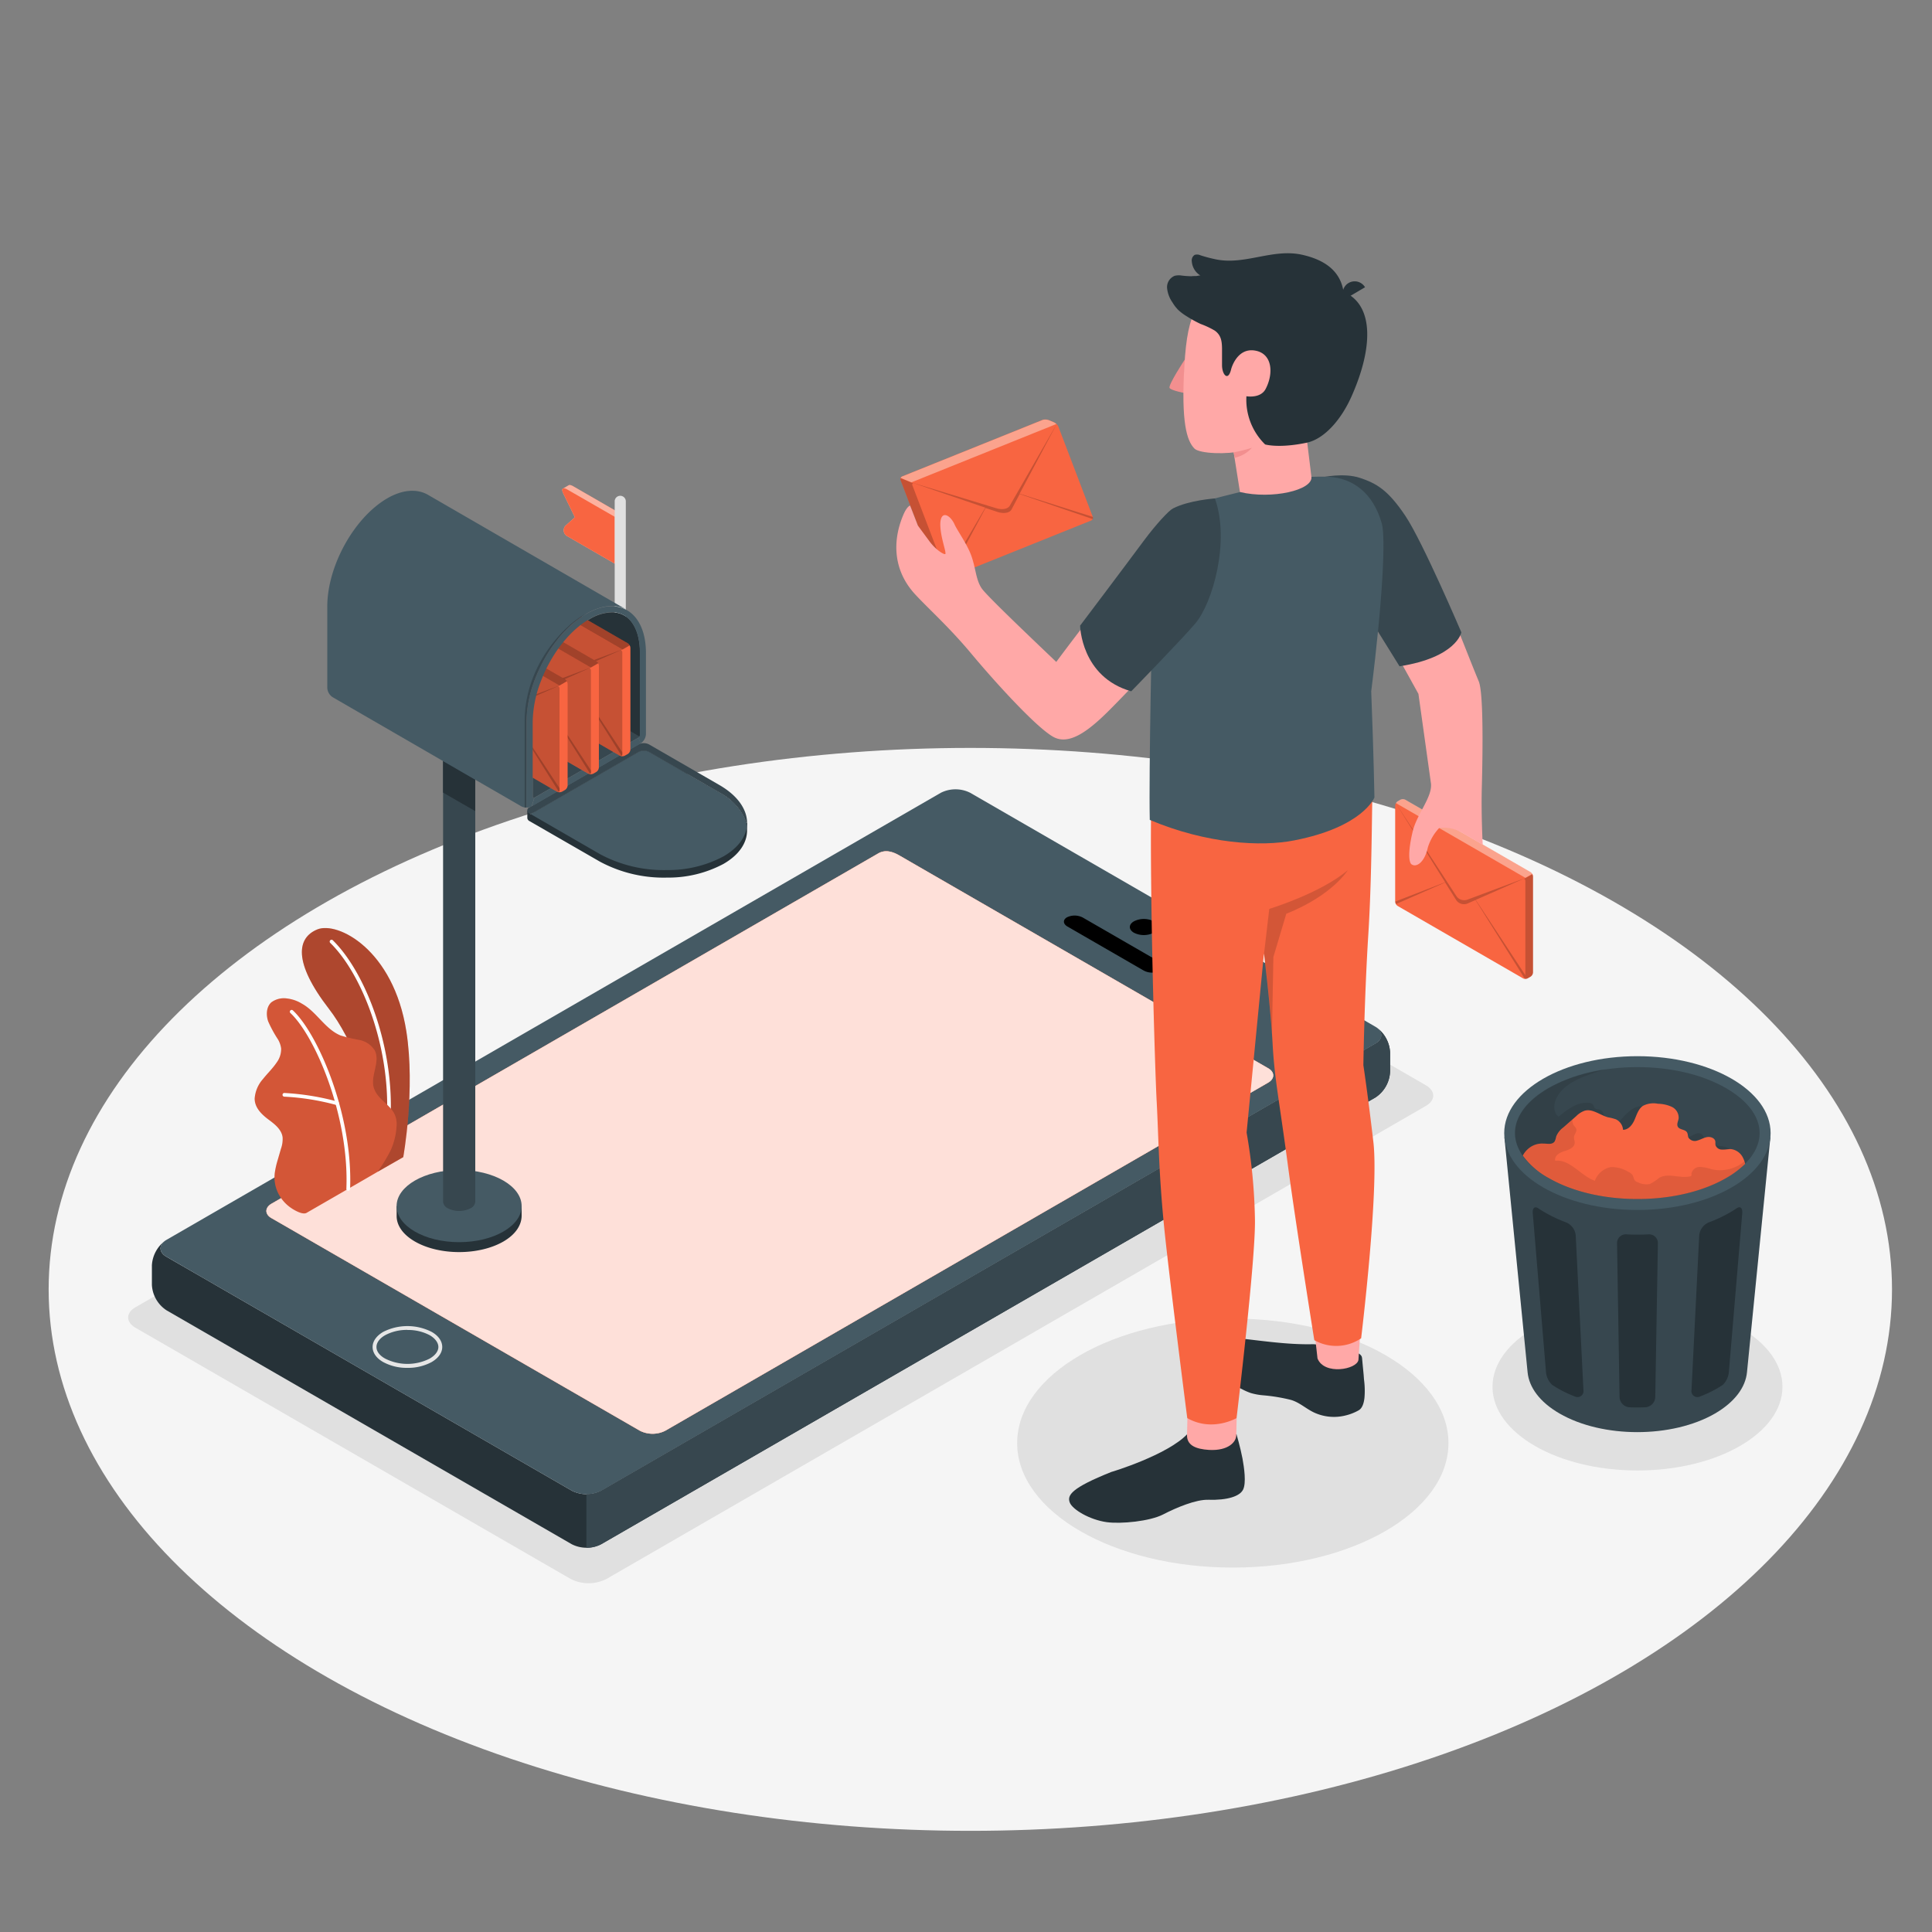 <svg xmlns="http://www.w3.org/2000/svg" viewBox="0 0 500 500"><rect x="0" y="0" width="500" height="500" fill="#808080" stroke="none"/><g id="freepik--Floor--inject-85"><ellipse id="freepik--floor--inject-85" cx="251.12" cy="333.69" rx="238.53" ry="140.13" style="fill:#f5f5f5"></ellipse></g><g id="freepik--Shadows--inject-85"><path id="freepik--Shadow--inject-85" d="M35.08,343.63l112.6,65a10.25,10.25,0,0,0,9.28,0L369,286.22c2.56-1.48,2.56-3.88,0-5.36l-112.6-65a10.25,10.25,0,0,0-9.28,0l-212,122.42C32.52,339.75,32.52,342.15,35.08,343.63Z" style="fill:#e0e0e0"></path><ellipse id="freepik--shadow--inject-85" cx="423.78" cy="358.9" rx="37.52" ry="21.66" style="fill:#e0e0e0"></ellipse><ellipse id="freepik--shadow--inject-85" cx="319.05" cy="373.47" rx="55.81" ry="32.22" style="fill:#e0e0e0"></ellipse></g><g id="freepik--Device--inject-85"><g id="freepik--Mobile--inject-85"><g id="freepik--device--inject-85"><path d="M42.6,321.2c-1.57,1.22-1.4,3,.51,4.06L148,385.8a8.5,8.5,0,0,0,7.63,0L355.94,270.11c1.94-1.12,2.1-2.88.45-4.1a8.5,8.5,0,0,1,3.36,6.31v5A8.41,8.41,0,0,1,356,284L155.59,399.64a8.41,8.41,0,0,1-7.63,0L43.12,339.12a8.38,8.38,0,0,1-3.81-6.61l0-5.05A8.53,8.53,0,0,1,42.6,321.2Z" style="fill:#263238"></path><path d="M43.11,325.26,148,385.8a8.5,8.5,0,0,0,7.63,0L355.94,270.11c2.1-1.21,2.11-3.19,0-4.4L251.1,205.18a8.47,8.47,0,0,0-7.63,0L43.11,320.86C41,322.08,41,324.05,43.11,325.26ZM227.35,220.83c1.8-1,3.68-.44,5.48.61l95.33,55c1.8,1,1.81,2.73,0,3.77l-156,90.07a7.28,7.28,0,0,1-6.54,0L70.3,315.27c-1.81-1-1.81-2.73,0-3.77Z" style="fill:#455a64"></path><path d="M356.39,266a8.5,8.5,0,0,1,3.36,6.31v5A8.43,8.43,0,0,1,356,284L155.59,399.64a7.91,7.91,0,0,1-3.82.92V386.7a7.87,7.87,0,0,0,3.82-.91L355.94,270.11C357.88,269,358,267.23,356.39,266Z" style="fill:#37474f"></path><path d="M293.46,241.39c-1.41-.82-1.41-2.14,0-2.95a5.64,5.64,0,0,1,5.12,0c1.41.81,1.41,2.13,0,2.95A5.7,5.7,0,0,1,293.46,241.39Z"></path><path d="M105.44,354a12.81,12.81,0,0,1-6.27-1.5c-1.77-1-2.74-2.41-2.74-3.9s1-2.89,2.74-3.91a13.85,13.85,0,0,1,12.54,0c1.77,1,2.74,2.41,2.74,3.91s-1,2.88-2.74,3.9A12.81,12.81,0,0,1,105.44,354Zm0-9.82a11.89,11.89,0,0,0-5.77,1.37c-1.45.84-2.24,1.92-2.24,3.05s.79,2.2,2.24,3a12.78,12.78,0,0,0,11.54,0c1.44-.84,2.24-1.92,2.24-3s-.8-2.21-2.24-3.05A11.89,11.89,0,0,0,105.44,344.2Z" style="fill:#e6e6e6"></path><path d="M296,251.18l-19.74-11.39c-1.17-.68-1.23-1.75-.13-2.39a4.56,4.56,0,0,1,4.13.08L300,248.87c1.18.68,1.23,1.75.13,2.39A4.56,4.56,0,0,1,296,251.18Z"></path><path d="M227.35,220.83c1.8-1,3.68-.44,5.48.61l95.33,55c1.8,1,1.81,2.73,0,3.77l-156,90.07a7.28,7.28,0,0,1-6.54,0L70.3,315.27c-1.81-1-1.81-2.73,0-3.77Z" style="fill:#F86541"></path><path d="M227.35,220.83c1.8-1,3.68-.44,5.48.61l95.33,55c1.8,1,1.81,2.73,0,3.77l-156,90.07a7.28,7.28,0,0,1-6.54,0L70.3,315.27c-1.81-1-1.81-2.73,0-3.77Z" style="fill:#fff;opacity:0.8"></path></g></g></g><g id="freepik--Plants--inject-85"><g id="freepik--plants--inject-85"><path d="M97.73,303.26l6.63-3.79s3.18-17.52.8-32.58c-3.34-21.17-17.76-28.47-23-26.37s-6.46,8.38,3,20.61C90.73,268.35,97.91,283.61,97.73,303.26Z" style="fill:#F86541"></path><path d="M97.73,303.26l6.63-3.79s3.18-17.52.8-32.58c-3.34-21.17-17.76-28.47-23-26.37s-6.46,8.38,3,20.61C90.73,268.35,97.91,283.61,97.73,303.26Z" style="opacity:0.3"></path><path d="M100.13,294.85h-.06a.49.49,0,0,1-.41-.54c2.74-19.82-5.23-41.54-14.19-50.29a.47.47,0,0,1,.66-.68c9.12,8.92,17.25,31,14.47,51.1A.47.47,0,0,1,100.13,294.85Z" style="fill:#fff"></path><path d="M79.34,313.88c-1,.6-3.21-.71-4-1.26A10,10,0,0,1,72,308.8a9.33,9.33,0,0,1-.83-5.63,22.38,22.38,0,0,1,.71-3l.84-2.9a7.37,7.37,0,0,0,.42-2.93c-.25-2-2-3.38-3.62-4.58-1.77-1.32-3.62-3.07-3.61-5.46a8.46,8.46,0,0,1,2.11-5c1.14-1.45,2.5-2.73,3.53-4.25a5.88,5.88,0,0,0,1.21-3.72,6.24,6.24,0,0,0-.81-2.32,31.94,31.94,0,0,1-2.54-4.66c-.58-1.67-.5-3.75.8-4.94a5.49,5.49,0,0,1,4.12-1,9.47,9.47,0,0,1,3.82,1.35c3.8,2.11,6,6.6,10,8.23A40.37,40.37,0,0,0,93,269.15a6,6,0,0,1,4,2.75c1.47,3-1.27,6.59-.23,9.73.92,2.77,3.62,3.83,5.13,6.33a6,6,0,0,1,.71,3.64,17.51,17.51,0,0,1-1.53,6.13,44.4,44.4,0,0,1-3.37,5.53C97.67,303.32,79.5,313.79,79.34,313.88Z" style="fill:#F86541"></path><path d="M79.34,313.88c-1,.6-3.21-.71-4-1.26A10,10,0,0,1,72,308.8a9.33,9.33,0,0,1-.83-5.63,22.38,22.38,0,0,1,.71-3l.84-2.9a7.37,7.37,0,0,0,.42-2.93c-.25-2-2-3.38-3.62-4.58-1.77-1.32-3.62-3.07-3.61-5.46a8.46,8.46,0,0,1,2.11-5c1.14-1.45,2.5-2.73,3.53-4.25a5.88,5.88,0,0,0,1.21-3.72,6.24,6.24,0,0,0-.81-2.32,31.94,31.94,0,0,1-2.54-4.66c-.58-1.67-.5-3.75.8-4.94a5.49,5.49,0,0,1,4.12-1,9.47,9.47,0,0,1,3.82,1.35c3.8,2.11,6,6.6,10,8.23A40.37,40.37,0,0,0,93,269.15a6,6,0,0,1,4,2.75c1.47,3-1.27,6.59-.23,9.73.92,2.77,3.62,3.83,5.13,6.33a6,6,0,0,1,.71,3.64,17.51,17.51,0,0,1-1.53,6.13,44.4,44.4,0,0,1-3.37,5.53C97.67,303.32,79.5,313.79,79.34,313.88Z" style="opacity:0.15"></path><path d="M90.1,308.15h0a.47.47,0,0,1-.46-.49c.78-18.76-8.06-39.48-14.49-45.5a.46.46,0,0,1,0-.66.47.47,0,0,1,.66,0c6.56,6.14,15.58,27.2,14.79,46.23A.47.47,0,0,1,90.1,308.15Z" style="fill:#fff"></path><path d="M87.29,286a.32.32,0,0,1-.14,0,63.33,63.33,0,0,0-13.62-2.19.48.48,0,0,1,0-.95,65.16,65.16,0,0,1,13.86,2.24.47.47,0,0,1-.14.92Z" style="fill:#fff"></path></g></g><g id="freepik--Mailbox--inject-85"><g id="freepik--mailbox--inject-85"><path d="M160.58,132.9l-12.23-7.06c-.55-.31-.94-.39-1.16-.27l-1.49.87c-.26.14-.25.59.08,1.27l3,6.16-2.22,2a1.73,1.73,0,0,0,.33,2.94l12.22,7.06,1.5-.86Z" style="fill:#F86541"></path><path d="M160.58,132.9l-12.23-7.06c-.55-.31-.94-.39-1.16-.27l-1.49.87c-.26.14-.25.59.08,1.27l3,6.16-2.22,2a1.73,1.73,0,0,0,.33,2.94l12.22,7.06,1.5-.86Z" style="fill:#fff;opacity:0.5"></path><path d="M146.86,126.71c-1.2-.7-1.68-.25-1.08,1l3,6.16-2.22,2a1.73,1.73,0,0,0,.33,2.94l12.22,7.06V133.76Z" style="fill:#F86541"></path><path d="M160.52,171.81a1.45,1.45,0,0,1-1.44-1.44V129.75a1.44,1.44,0,0,1,2.88,0v40.62A1.45,1.45,0,0,1,160.52,171.81Z" style="fill:#e0e0e0"></path><path d="M102.65,314.67v-2.54h.62a10,10,0,0,1,4.11-4c6.32-3.65,16.56-3.65,22.88,0a10,10,0,0,1,4.11,4H135v2.46c0,2.43-1.52,4.86-4.73,6.72-6.32,3.64-16.56,3.64-22.88,0C104.21,319.48,102.63,317.07,102.65,314.67Z" style="fill:#263238"></path><ellipse cx="118.82" cy="312.13" rx="16.18" ry="9.34" style="fill:#455a64"></ellipse><path d="M123,186.44V311a2.07,2.07,0,0,1-1.22,1.7,6.5,6.5,0,0,1-5.89,0,2.07,2.07,0,0,1-1.22-1.7V186.44Z" style="fill:#37474f"></path><polygon points="114.66 196.95 114.66 205.12 122.99 209.92 122.99 201.77 114.66 196.95" style="fill:#263238"></polygon><path d="M150.11,181.7l15.4,8.9a1.11,1.11,0,0,1-.3.31l-26.94,15.55c-.23.13-.41,0-.41-.24V186.81a30.31,30.31,0,0,1,2.25-10.88Z" style="fill:#37474f"></path><path d="M165.63,169v21.72l-25.51-14.73a2,2,0,0,1,.08-.22c2.74-6.83,7.35-12.63,12.35-15.5a11.65,11.65,0,0,1,5.77-1.79C162.83,158.43,165.63,162.46,165.63,169Z" style="fill:#263238"></path><path d="M193.34,214.92V213h-.18v.27a8.7,8.7,0,0,0-.51-1.57,14.65,14.65,0,0,0-6.44-6.54L168,194.61a3,3,0,0,0-2.75,0L137.36,210.7a3.85,3.85,0,0,1-.89-1v2h0a1,1,0,0,0,.57.8L155.27,223a34.86,34.86,0,0,0,17.44,4.12,30.32,30.32,0,0,0,14.51-3.53c4.1-2.36,6.12-5.48,6.12-8.67Z" style="fill:#263238"></path><path d="M192.65,211.68a14.65,14.65,0,0,0-6.44-6.54L168,194.61a3,3,0,0,0-2.75,0L137.36,210.7l17.91,10.35a34.86,34.86,0,0,0,17.44,4.12,30.32,30.32,0,0,0,14.51-3.53c3.68-2.12,5.69-4.85,6.06-7.7A8.32,8.32,0,0,0,192.65,211.68Z" style="fill:#455a64"></path><path d="M193.28,213.94a8.32,8.32,0,0,0-.63-2.26,14.65,14.65,0,0,0-6.44-6.54L168,194.61a3,3,0,0,0-2.75,0L137.36,210.7l-.32-.18a.83.83,0,0,1,0-1.58l28.19-16.28a3,3,0,0,1,2.75,0l18.23,10.52c3.28,1.9,5.42,4.18,6.44,6.55a8.49,8.49,0,0,1,.65,2.4A7.82,7.82,0,0,1,193.28,213.94Z" style="fill:#37474f"></path><polygon points="137.65 208.66 165.84 192.38 165.22 190.91 138.28 206.47 137.65 208.66" style="fill:#455a64"></polygon><g id="freepik--Letter--inject-85"><path d="M163.15,167.66a1.5,1.5,0,0,0-.67-1.17l-34.33-19.81a1.44,1.44,0,0,0-1.34,0l-.76.43a1.5,1.5,0,0,0-.67,1.16v26.32a1.5,1.5,0,0,0,.67,1.16l34.33,19.81a1.44,1.44,0,0,0,1.34,0l.76-.43a1.51,1.51,0,0,0,.67-1.16Z" style="fill:#F86541"></path><path d="M163,167l-1.9,1.1-35.47-20.48a1.42,1.42,0,0,1,.47-.5l.76-.43a1.44,1.44,0,0,1,1.34,0l34.32,19.81A1.44,1.44,0,0,1,163,167Z" style="opacity:0.35"></path><path d="M160.89,195.71h0Z" style="fill:#F86541"></path><path d="M161.05,168.09l-.35.21a.58.58,0,0,1,.35.57v26.31a.46.46,0,0,1-.21.44.44.44,0,0,1-.32,0l-.14-.06-34.33-19.82a1.5,1.5,0,0,1-.67-1.16V148.28a1.4,1.4,0,0,1,.2-.67Z" style="opacity:0.2"></path><path d="M161.05,168.09,145.15,174a2.6,2.6,0,0,1-3.07-1l-2.55-3.91-14.08-21.57L139,169.26l-13.64,5.34a1.49,1.49,0,0,0,.21.67l13.47-6,3,4.75a2.58,2.58,0,0,0,3.23,1l2.11-.93,13.47,21.49a.46.46,0,0,0,.21-.44v-.44L147.44,174.1Z" style="opacity:0.2"></path></g><g id="freepik--letter--inject-85"><path d="M155,172.31a1.47,1.47,0,0,0-.67-1.16L120,151.33a1.53,1.53,0,0,0-1.35,0l-.75.44a1.47,1.47,0,0,0-.67,1.16v26.31a1.47,1.47,0,0,0,.67,1.16l34.32,19.82a1.5,1.5,0,0,0,1.34,0l.76-.44a1.47,1.47,0,0,0,.67-1.16Z" style="fill:#F86541"></path><path d="M154.83,171.65l-1.91,1.1-35.47-20.48a1.44,1.44,0,0,1,.48-.5l.76-.44a1.5,1.5,0,0,1,1.34,0l34.32,19.82A1.36,1.36,0,0,1,154.83,171.65Z" style="opacity:0.35"></path><path d="M152.77,200.37h0Z" style="fill:#F86541"></path><path d="M152.93,172.75l-.35.21a.58.58,0,0,1,.35.57v26.31a.46.46,0,0,1-.21.44.44.44,0,0,1-.32,0l-.14-.06-34.33-19.82a1.5,1.5,0,0,1-.67-1.16V152.94a1.4,1.4,0,0,1,.2-.67Z" style="opacity:0.2"></path><path d="M152.92,172.75,137,178.69a2.59,2.59,0,0,1-3.07-1l-2.55-3.91L117.33,152.2l13.57,21.71-13.64,5.34a1.32,1.32,0,0,0,.21.67L130.94,174l3,4.74a2.59,2.59,0,0,0,3.24,1l2.11-.94,13.47,21.5a.49.49,0,0,0,.2-.45v-.43l-13.6-20.64Z" style="opacity:0.2"></path></g><g id="freepik--letter--inject-85"><path d="M146.9,177a1.47,1.47,0,0,0-.67-1.16L111.9,156a1.47,1.47,0,0,0-1.34,0l-.76.44a1.47,1.47,0,0,0-.67,1.16V183.9a1.49,1.49,0,0,0,.67,1.16l34.33,19.82a1.5,1.5,0,0,0,1.34,0l.76-.44a1.49,1.49,0,0,0,.67-1.16Z" style="fill:#F86541"></path><path d="M146.7,176.31l-1.9,1.1-35.47-20.48a1.34,1.34,0,0,1,.47-.5l.76-.44a1.44,1.44,0,0,1,1.34,0l34.33,19.82A1.34,1.34,0,0,1,146.7,176.31Z" style="opacity:0.35"></path><path d="M144.64,205h0Z" style="fill:#F86541"></path><path d="M144.8,177.4l-.35.21a.58.58,0,0,1,.35.57v26.31a.46.46,0,0,1-.21.44.44.44,0,0,1-.32,0l-.14-.06L109.8,185.06a1.5,1.5,0,0,1-.67-1.16V157.59a1.4,1.4,0,0,1,.2-.67Z" style="opacity:0.2"></path><path d="M144.8,177.41l-15.9,5.93a2.56,2.56,0,0,1-3.06-1l-2.56-3.92L109.2,156.85l13.57,21.72-13.64,5.34a1.54,1.54,0,0,0,.21.67l13.47-6,3,4.75a2.58,2.58,0,0,0,3.23,1l2.11-.93,13.47,21.49a.46.46,0,0,0,.21-.44v-.44l-13.61-20.64Z" style="opacity:0.2"></path></g><path d="M162.06,157.73c-2.73-1.43-6.35-1.18-10.31,1.11-4.45,2.56-8.46,7.19-11.27,12.51a39.18,39.18,0,0,0-1.76,3.78,31.9,31.9,0,0,0-2.45,11.68V209a2.89,2.89,0,0,1-1.37-.33L86.07,180.42A3.07,3.07,0,0,1,84.7,178V157c0-10.52,6.93-23,15.47-28,4-2.34,7.73-2.53,10.49-1v0Z" style="fill:#455a64"></path><path d="M138.72,175.13a31.9,31.9,0,0,0-2.45,11.68V209a2.73,2.73,0,0,1-.5-.05c0-1.28,0-8.4,0-22.13,0-16.32,12.55-26.69,16-28-4.45,2.56-8.46,7.19-11.27,12.51A39.18,39.18,0,0,0,138.72,175.13Z" style="fill:#37474f"></path><path d="M138.28,206.46c-.23.14-.42,0-.42-.23V186.81a30.28,30.28,0,0,1,2.26-10.87,2,2,0,0,1,.08-.22,36.4,36.4,0,0,1,1.88-4c2.74-5.06,6.48-9.22,10.47-11.51a11.65,11.65,0,0,1,5.77-1.79,6.38,6.38,0,0,1,3,.73c2.69,1.44,4.27,4.92,4.27,9.79v21.24a.9.9,0,0,1-.41.72l.62,1.47.14-.09a2.46,2.46,0,0,0,.57-.55h0a3,3,0,0,0,.66-1.74V169c0-5.63-2-9.55-5.15-11.21-2.74-1.44-6.35-1.19-10.32,1.1-4.44,2.56-8.45,7.19-11.27,12.51a39.09,39.09,0,0,0-1.75,3.78,31.9,31.9,0,0,0-2.45,11.68V209h.24a2.75,2.75,0,0,0,1.13-.32Z" style="fill:#455a64"></path></g></g><g id="freepik--trash-can--inject-85"><g id="freepik--trash-can--inject-85"><path d="M458.17,294.35H389.34l6,60.78h0c.37,3.89,3.13,7.72,8.28,10.69,11.11,6.42,29.11,6.42,40.22,0,5.15-3,7.9-6.8,8.28-10.69h0Z" style="fill:#37474f"></path><ellipse cx="423.76" cy="293.24" rx="34.47" ry="19.9" style="fill:#455a64"></ellipse><path d="M423.76,310.3c-8.72,0-16.87-1.93-23-5.44-5.59-3.23-8.67-7.36-8.67-11.62s3.08-8.39,8.67-11.62c6.09-3.51,14.24-5.45,23-5.45s16.87,1.94,22.95,5.45c5.6,3.23,8.68,7.36,8.68,11.62s-3.08,8.39-8.68,11.62C440.63,308.37,432.48,310.3,423.76,310.3Z" style="fill:#37474f"></path><path d="M447.42,297.27c-1.72-1.29-4.78-.12-6-1.92-.38-.57-.45-1.34-1-1.78-1.6-1.32-4,2.26-5.7,1-.62-.45-.78-1.41-1.47-1.72-.51-.22-1.09,0-1.64,0a3.3,3.3,0,0,1-2.58-2.22,11.6,11.6,0,0,0-1.59-3.21,3.54,3.54,0,0,0-2.29-1.13c-2.16-.19-3.93,1.57-5.38,3.18-.23.26-.47.52-.7.79a5.2,5.2,0,0,1-1.49,1.28,1.33,1.33,0,0,1-1,.14,1.43,1.43,0,0,1-.79-.81c-.61-1.32-.47-3.35-1.88-3.72-.38-.1-.83-.05-1.13-.31s-.29-.65-.5-.94a1.55,1.55,0,0,0-1.19-.5c-2.9-.22-5.46,1.73-7.71,3.57-1.21-.8-1.34-2.57-.88-4,1.16-3.46,4.81-5.37,8.23-6.65,1.6-.6,3.23-1.13,4.87-1.61a42,42,0,0,0-14.89,4.85c-5.59,3.23-8.67,7.36-8.67,11.62s3.08,8.39,8.67,11.62c6.09,3.51,14.24,5.44,23,5.44s16.87-1.93,22.95-5.44l.36-.22c.34-.71.65-1.43.92-2.17C448.63,300.71,448.91,298.4,447.42,297.27Z" style="opacity:0.1"></path><path d="M407.56,361.4a31,31,0,0,1-4.38-2.08c-.52-.3-1-.6-1.48-.92a5.21,5.21,0,0,1-1.61-3.51L396.68,314c-.12-1.37.5-1.91,1.44-1.28q.83.56,1.74,1.08a35.73,35.73,0,0,0,5.44,2.55,4.07,4.07,0,0,1,2.49,3.31l2,40.05A1.56,1.56,0,0,1,407.56,361.4Z" style="fill:#263238"></path><path d="M429.06,321.77l-.68,39.76a2.74,2.74,0,0,1-2.54,2.67c-1.38.06-2.78.06-4.17,0a2.74,2.74,0,0,1-2.53-2.67l-.65-39.76a2.26,2.26,0,0,1,2.45-2.32,53.62,53.62,0,0,0,5.67,0A2.26,2.26,0,0,1,429.06,321.77Z" style="fill:#263238"></path><path d="M450.89,314l-3.45,40.92a5.31,5.31,0,0,1-1.62,3.52c-.47.31-1,.62-1.48.91A31.66,31.66,0,0,1,440,361.4a1.56,1.56,0,0,1-2.24-1.68l2-40.06a4.07,4.07,0,0,1,2.49-3.31,36.92,36.92,0,0,0,5.42-2.54c.61-.35,1.2-.72,1.76-1.1C450.37,312.07,451,312.6,450.89,314Z" style="fill:#263238"></path><path d="M394.11,299.06a20.48,20.48,0,0,0,6.69,5.8c6.09,3.51,14.24,5.44,23,5.44s16.87-1.93,22.95-5.44a23.78,23.78,0,0,0,4.88-3.65,6.13,6.13,0,0,0-.61-1.71,4,4,0,0,0-3.1-2.12c-.75,0-1.49.17-2.23.13a1.74,1.74,0,0,1-1.72-1.15c-.07-.33,0-.68-.05-1-.17-.87-1.27-1.24-2.15-1.08s-1.65.67-2.51.89a1.94,1.94,0,0,1-2.31-.8c-.17-.42-.11-.92-.35-1.31-.48-.81-1.9-.63-2.37-1.45-.37-.65.09-1.43.2-2.16a3.11,3.11,0,0,0-1.77-3,9,9,0,0,0-3.58-.8,5.9,5.9,0,0,0-3.9.55c-1.16.8-1.59,2.27-2.14,3.56s-1.57,2.64-3,2.63a3.22,3.22,0,0,0-1.89-2.73,13.09,13.09,0,0,0-2-.5c-2.05-.56-4-2.27-6-1.72a5.8,5.8,0,0,0-2.24,1.43l-3.34,2.93a5.38,5.38,0,0,0-1.82,2.34,4.9,4.9,0,0,1-.36,1.2c-.63,1-1.94.6-2.91.62a5.43,5.43,0,0,0-3.7,1.12A6.15,6.15,0,0,0,394.11,299.06Z" style="fill:#F86541"></path><path d="M446.71,304.86a23.78,23.78,0,0,0,4.88-3.65,6.09,6.09,0,0,0-.17-.61,9.89,9.89,0,0,1-8.5,2,10.38,10.38,0,0,0-3-.6,2.15,2.15,0,0,0-2.17,1.81.8.8,0,0,1,0,.41.59.59,0,0,1-.43.24c-2.62.57-5.6-1-7.92.37a14.26,14.26,0,0,1-2.4,1.59,4.8,4.8,0,0,1-3.07-.42,1.93,1.93,0,0,1-.77-.42c-.4-.41-.39-1.06-.7-1.53a2.71,2.71,0,0,0-1.05-.77,8.22,8.22,0,0,0-4.49-1.24,5.5,5.5,0,0,0-4.17,3.55c-3.69-1.29-6.36-5.6-10.25-5.19-.34-1.2,1.09-2.11,2.29-2.47s2.69-.92,2.74-2.17c0-.52-.24-1-.18-1.54.09-.72.81-1.36.59-2.06a3.1,3.1,0,0,0-.59-.82,2.14,2.14,0,0,1-.38-1.59l-2.29,2a5.38,5.38,0,0,0-1.82,2.34,4.9,4.9,0,0,1-.36,1.2c-.63,1-1.94.6-2.91.62a5.43,5.43,0,0,0-3.7,1.12,6.15,6.15,0,0,0-1.69,2,20.48,20.48,0,0,0,6.69,5.8c6.09,3.51,14.24,5.44,23,5.44S440.63,308.37,446.71,304.86Z" style="opacity:0.1"></path></g></g><g id="freepik--Character--inject-85"><g id="freepik--character--inject-85"><g id="freepik--letter--inject-85"><path d="M396.74,226.81a1.39,1.39,0,0,0-.63-1.1L363.69,207a1.42,1.42,0,0,0-1.27,0l-.71.42a1.4,1.4,0,0,0-.64,1.09v24.85a1.4,1.4,0,0,0,.64,1.1l32.42,18.72a1.4,1.4,0,0,0,1.26,0l.72-.42a1.39,1.39,0,0,0,.63-1.09Z" style="fill:#F86541"></path><path d="M396.56,226.18l-1.8,1-33.5-19.34a1.3,1.3,0,0,1,.45-.48l.71-.41a1.42,1.42,0,0,1,1.27,0l32.42,18.72A1.45,1.45,0,0,1,396.56,226.18Z" style="fill:#fff;opacity:0.4"></path><path d="M396.74,226.81v24.85a1.39,1.39,0,0,1-.63,1.09l-.72.42-.17.08-.26.06a1.68,1.68,0,0,1-.5,0l-.12,0a.13.13,0,0,1-.08,0,.35.35,0,0,0,.3,0,.44.44,0,0,0,.2-.42V228a.55.55,0,0,0-.33-.54l.33-.19,1.8-1A1.37,1.37,0,0,1,396.74,226.81Z" style="opacity:0.2"></path><path d="M394.76,227.22l-15,5.61a2.45,2.45,0,0,1-2.9-1l-2.41-3.7-13.3-20.37L374,228.32l-12.89,5a1.41,1.41,0,0,0,.2.64L374,228.38l2.81,4.48a2.43,2.43,0,0,0,3.05.94l2-.88,12.71,20.3a.44.44,0,0,0,.2-.42v-.41l-12.85-19.5Z" style="opacity:0.2"></path></g><path d="M367.09,179.57l-14.87-26.84s-16.53-20.64-10.06-29.2c8.82-.81,16.62.73,24,15,8.29,15.91,12.23,27.43,16.54,37.8,1.19,2.87,1.07,17,.79,27.69-.18,7,.24,14.59.24,14.59l-5.6-3.23a8.65,8.65,0,0,0-4.21-1.16h-1.4a12.84,12.84,0,0,0-3,5.13c-.89,4-3.08,5.24-4.26,4.3-.57-.46-1-2.82.33-8.42,1.08-4.6,5.27-9.1,4.72-12.62Z" style="fill:#ffa8a7"></path><path d="M342.16,123.53s5.62-1.26,9.84.16,7.18,3.07,11.69,9.79,14.51,30.18,14.51,30.18-1.21,6.46-16,8.78l-14.74-23.73Z" style="fill:#37474f"></path><polygon points="319.11 116.05 322.08 134.78 340.66 133.79 338 112.01 319.11 116.05" style="fill:#ffa8a7"></polygon><path d="M306.62,93.05s-4.43,6.72-3.92,7.38,3.76,1.26,3.76,1.26Z" style="fill:#f28f8f"></path><path d="M318.92,74.47c-9,1.89-11.55,5.83-12.4,20.06-.88,14.87.64,19.55,2.59,21.55,1.32,1.35,8.65,1.6,12.35.58,4.63-1.28,15.09-5,20-12.47,5.76-8.8,7.27-20.73,1.1-25.62C333.87,71.68,322.56,73.7,318.92,74.47Z" style="fill:#ffa8a7"></path><path d="M319.28,117.07a37.3,37.3,0,0,0,4.72-1.19,8.37,8.37,0,0,1-4.5,2.6Z" style="fill:#f28f8f"></path><path d="M304.71,80A12.59,12.59,0,0,0,307,81.78a31.71,31.71,0,0,0,3.74,2.07,21.6,21.6,0,0,1,3.64,1.71c1.63,1.16,1.84,2.69,1.88,4.56,0,1.22,0,2.74,0,4.39,0,2.47,1.6,4.34,2.37,1,0,0,1.42-5.49,6.05-4.8s5,5.91,2.84,10c-1.35,2.49-4.95,1.84-4.95,1.84a16.21,16.21,0,0,0,4.84,12.47s3.57,1.08,10.86-.47c4.48-1,8.78-5.89,11.44-11.82,5.63-12.54,6-23.83-2-27.21-.87-5.78-5.42-8.37-10.6-9.56-7.76-1.78-15,2.82-22.69,1.11a36.74,36.74,0,0,1-3.74-1,2.09,2.09,0,0,0-1.51-.1,1.71,1.71,0,0,0-.73,1.71,4.64,4.64,0,0,0,2.26,3.64c-.16-.09-.91.11-1.11.12-.43,0-.86,0-1.29.05a23.53,23.53,0,0,1-2.52-.18,4.62,4.62,0,0,0-1.74.06,3.14,3.14,0,0,0-2,3.16,7.75,7.75,0,0,0,1.38,3.72,11.3,11.3,0,0,0,.93,1.33C304.51,79.75,304.61,79.86,304.71,80Z" style="fill:#263238"></path><path d="M347.91,77.5l5.36-3.16a3.11,3.11,0,0,0-5.36,3.16Z" style="fill:#263238"></path><path d="M352.91,355.79,353,357a21.85,21.85,0,0,1,.12,4.78c-.13,1.1-.45,2.59-1.47,3.19a12.88,12.88,0,0,1-3.5,1.37,12.25,12.25,0,0,1-8.11-.8c-2.1-1-3.75-2.62-6-3.26a45.32,45.32,0,0,0-7.16-1.18,16.14,16.14,0,0,1-3.16-.58,15,15,0,0,1-2.28-1,22.46,22.46,0,0,1-6.77-4.94,10.72,10.72,0,0,1-2.41-4.83c-.21-1.05-.64-4.09,1.12-4,8.62.39,17.15,2.24,25.78,2.14a9.45,9.45,0,0,1,1.68.07,7,7,0,0,1,2.89,1.35,3,3,0,0,0,2.65.65,13.16,13.16,0,0,1,4.47.06,2.11,2.11,0,0,1,1.54,1,2.35,2.35,0,0,1,.13.65C352.64,353,352.78,354.41,352.91,355.79Z" style="fill:#263238"></path><path d="M352,345.46l-.44,6.5c-.42,2.47-8.85,4-10.59-.39l-.83-7.37Z" style="fill:#ffa8a7"></path><path d="M320,371.16s1,3.38,1.56,6.33c.42,2.34,1,6.25.16,8s-4.07,2.8-9,2.65c-3.2-.1-8.23,2-11.69,3.79s-10.92,2.51-14.64,2c-4.39-.62-8.88-3.27-9.55-5.11s.32-3.7,10.77-7.88c.1,0,14.51-4.37,19.65-9.79Z" style="fill:#263238"></path><path d="M320.05,367s-.08,2.86-.11,4.5-2,4-7,3.74c-3.51-.21-5.94-1.21-5.73-4.1l.09-4.17Z" style="fill:#ffa8a7"></path><path d="M355.43,295.56c-1.48-12.65-2.59-19.89-2.59-19.89s.25-17.61,1.29-34c1.11-17.74.86-40.08,1.3-44.5,0,0-57-12.17-57.46,8.38-.54,23.88,1,73.29,1.39,79.72.48,9,.5,18.43,2,33.08,1.51,14.47,5.9,48.65,5.9,48.65,6.47,3.69,12.76,0,12.76,0s4.95-41,4.76-51.37a142.77,142.77,0,0,0-2.16-22.52l4.49-46.35s1.76,14.33,2.24,23.36,1.71,14.55,3.94,31.35c1.94,14.59,6.85,45.36,6.85,45.36a11.52,11.52,0,0,0,12.12-.48S356.91,308.21,355.43,295.56Z" style="fill:#F86541"></path><path d="M348.82,225.19s-3.95,6.51-15.93,11.29l-3.34,11.19-.36,19.67c-.46-6.34-1.16-13.26-2.05-20.59l1.35-11.53S341.72,231.21,348.82,225.19Z" style="opacity:0.15"></path><path d="M357.62,135.52c-2.29-8.14-7.66-11.74-13.63-12.12-1.52-.1-4.6,0-4.6,0,.42,3.45-10.21,5.89-18.48,3.94-2.49.66-6.62,1.59-8.7,2.28-5.94,2-13.07,9.41-14,28.8,0,0-.94,41.67-.65,53.77,14.68,6.2,28.85,7,37.4,5.3,17.81-3.47,20.74-11.1,20.74-11.1s-.17-10.59-.83-27.48C357.89,154.93,358.61,139.06,357.62,135.52Z" style="fill:#455a64"></path><g id="freepik--letter--inject-85"><path d="M233.07,124.26a.77.77,0,0,1,.45-1l36.34-14.62a2.69,2.69,0,0,1,1.68.12l1.1.46a2.43,2.43,0,0,1,1.23,1.09l8.93,23.42a.76.76,0,0,1-.45,1L246,149.35a2.69,2.69,0,0,1-1.68-.12l-1.1-.46a2.46,2.46,0,0,1-1.24-1.09Z" style="fill:#F86541"></path><path d="M233.09,123.69l2.77,1.15,37.54-15.11a3,3,0,0,0-.76-.48l-1.1-.46a2.62,2.62,0,0,0-1.68-.12l-36.34,14.62A.81.81,0,0,0,233.09,123.69Z" style="fill:#fff;opacity:0.4"></path><path d="M233.07,124.26,242,147.68a2.46,2.46,0,0,0,1.24,1.09l1.1.46.26.09.36.08a3.77,3.77,0,0,0,.66,0l.15,0,.09,0a.68.68,0,0,1-.4,0,.69.69,0,0,1-.41-.41l-8.93-23.41a.33.33,0,0,1,.24-.48l-.5-.21-2.77-1.15A.75.75,0,0,0,233.07,124.26Z" style="opacity:0.2"></path><path d="M235.86,124.84l21.95,6.68c1.57.48,3,.22,3.51-.63l1.87-3.25,10.34-18-9.65,18.13,18.93,6a.75.75,0,0,1,0,.57l-18.92-6.48-2.11,4c-.48.91-2.07,1.16-3.72.6l-3-1-9.6,17.94a.69.69,0,0,1-.41-.41l-.15-.39L255,131.38Z" style="opacity:0.2"></path></g><path d="M294.9,143.25c-6.75,8.66-16.2,20.84-21.54,28.06-3.84-3.69-17.83-16.91-19.27-19-1.61-2.32-1.54-5.5-2.87-8.9-1.08-2.78-3.52-6.21-4.15-7.63-1.15-2.6-3.68-3.89-3.72-.09,0,3.16,1.5,6.92,1.33,7.64-.08.31-1.33-.32-2.69-1.6a12.65,12.65,0,0,1-1.62-1.88L237.53,136l-2-5.15s-.79.11-1.79,2.49c-2.88,6.86-2.5,14.37,3.05,20.42,3.29,3.59,8.83,8.5,14.58,15.4S267.9,188,272.5,190.65c4.14,2.38,9.19-1.38,15-7.26,8.15-8.21,20.75-22,20.75-22s9.4-15.94,3.92-31.77C305.3,129.88,303.52,132.2,294.9,143.25Z" style="fill:#ffa8a7"></path><path d="M314.42,129s-6.63.43-10.85,2.58c-1.13.58-4.37,4.1-7.45,8.22-6,8.09-16.59,22.11-16.59,22.11s.2,13.29,13.23,17c0,0,13.05-13.39,16.56-17.53C313.89,156,318.35,140,314.42,129Z" style="fill:#37474f"></path></g></g></svg>